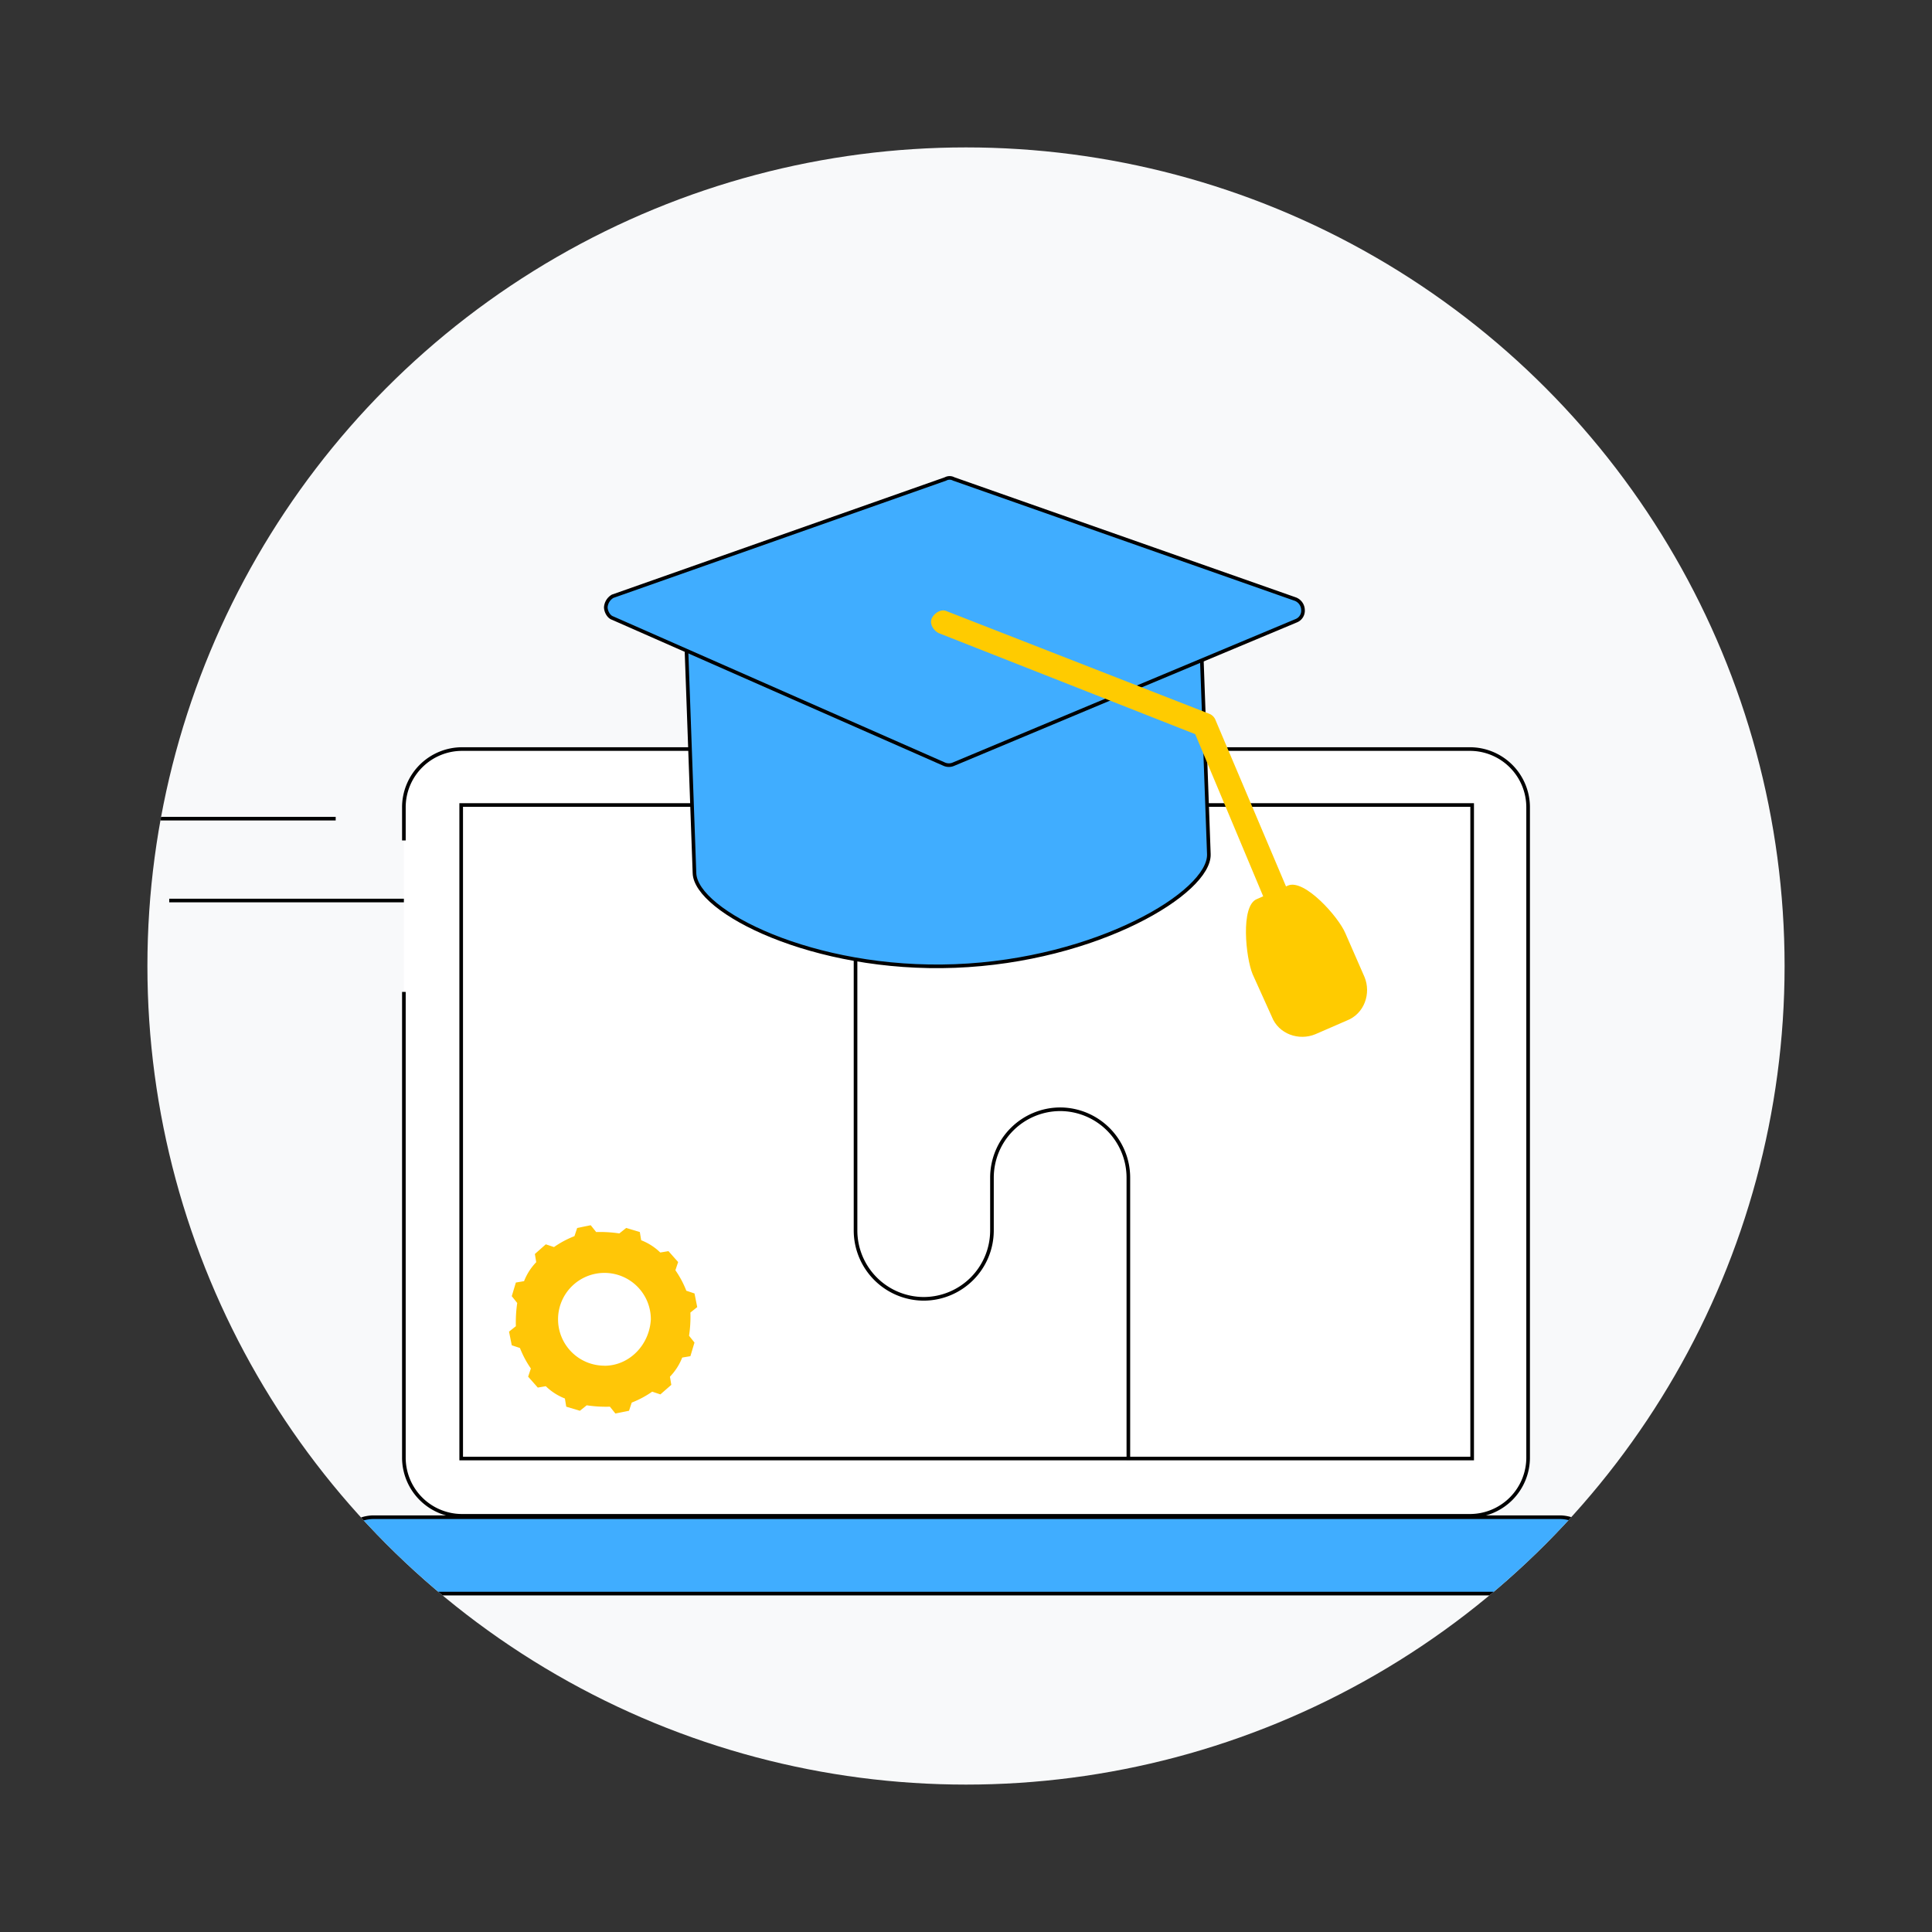 <svg id="图层_1" data-name="图层 1" xmlns="http://www.w3.org/2000/svg" xmlns:xlink="http://www.w3.org/1999/xlink" viewBox="0 0 800 800"><rect x="0" y="0" width="800" height="800" fill="#333333" stroke="none"/><defs><style>.cls-1,.cls-7{fill:none;}.cls-2{fill:#f8f9fa;}.cls-3{clip-path:url(#clip-path);}.cls-4{fill:#fff;}.cls-4,.cls-5,.cls-7{stroke:#000;stroke-miterlimit:10;stroke-width:1.5px;}.cls-5{fill:#40adff;}.cls-6{fill:#ffcb00;}.cls-8{fill:#ffc607;}</style><clipPath id="clip-path"><circle class="cls-1" cx="400" cy="400" r="338.96"/></clipPath></defs><circle class="cls-2" cx="400" cy="400" r="338.96"/><g class="cls-3"><path class="cls-4" d="M167.24,348V334.47a24.12,24.12,0,0,1,24.3-24.3H608.46a24.12,24.12,0,0,1,24.3,24.3V603.38a24.12,24.12,0,0,1-24.3,24.29H191.54a24.12,24.12,0,0,1-24.3-24.29V410.73"/><rect class="cls-4" x="190.97" y="333.34" width="418.62" height="270.61"/><path class="cls-5" d="M645.75,659.87H154.82A15.79,15.79,0,0,1,139,644.05h0a15.78,15.78,0,0,1,15.82-15.81H645.75a15.79,15.79,0,0,1,15.82,15.81h0A15.8,15.8,0,0,1,645.75,659.87Z"/><path class="cls-5" d="M500.56,353.68c.56,15.81-46.33,44.06-105.08,46.32s-107.34-22.6-107.91-38.42l-3.39-94.34c18.08-29.38,68.93-7.91,106.21-9,38.42-1.13,87-27.12,106.78,1.69Z"/><path class="cls-5" d="M394.91,316.39a4.78,4.78,0,0,1-4,0L253.68,255.94c-1.7-.56-2.83-2.82-2.83-4.52a5.76,5.76,0,0,1,2.83-4.52l137.84-48.58a3.57,3.57,0,0,1,3.39,0L536.15,248a4.92,4.92,0,0,1,3.39,4.52,4.47,4.47,0,0,1-2.82,4.52Z"/><path class="cls-6" d="M540.67,401.13c-2.26,1.13-5.08,0-6.22-2.82L494.91,304,388.7,262.16c-2.26-1.13-3.95-4-2.82-6.22s3.95-3.95,6.21-2.82l108.47,42.37a4.61,4.61,0,0,1,2.82,2.82l40.68,96A5.77,5.77,0,0,1,540.67,401.13Z"/><path class="cls-6" d="M565,404.52c2.83,6.78,0,15.25-7.34,18.08l-13,5.65c-6.77,2.82-15.25,0-18.07-7.35l-7.91-17.51c-2.83-6.78-5.09-28.25,1.69-31.07l13-5.65c6.78-2.83,20.9,13,23.72,19.77Z"/><path class="cls-7" d="M467.23,604.51V487.57A28.34,28.34,0,0,0,439,459.32h0a28.33,28.33,0,0,0-28.25,28.25h0v22a28.33,28.33,0,0,1-28.24,28.25h0a28.34,28.34,0,0,1-28.25-28.25V397.18"/><path class="cls-8" d="M285.88,543.5l2.83-2.26-1.13-5.65-3.39-1.13a40.51,40.51,0,0,0-4.52-8.48l1.13-3.39-4-4.52-3.39.57a23.48,23.48,0,0,0-7.91-5.08l-.56-3.4-5.65-1.69-2.83,2.26a54.29,54.29,0,0,0-9.6-.57l-2.26-2.82L239,508.47l-1.13,3.39a40.21,40.21,0,0,0-8.47,4.52L226,515.25l-4.52,4,.56,3.39A23.73,23.73,0,0,0,217,530.5l-3.39.57-1.7,5.65,2.26,2.82a55.36,55.36,0,0,0-.56,9.61l-2.83,2.25,1.13,5.65,3.39,1.13a40.51,40.51,0,0,0,4.52,8.48l-1.13,3.39,4,4.52L226,574a23.66,23.66,0,0,0,7.91,5.09l.56,3.39,5.65,1.69,2.82-2.26a54.4,54.4,0,0,0,9.61.57l2.26,2.82,5.65-1.13,1.13-3.39a40.21,40.21,0,0,0,8.47-4.52l3.39,1.13,4.52-3.95-.56-3.39a23.89,23.89,0,0,0,5.08-7.91l3.39-.57,1.69-5.65-2.25-2.82A52.18,52.18,0,0,0,285.88,543.5Zm-35.59,22a19.21,19.21,0,1,1,19.21-19.21C268.93,557.05,260.46,565.53,250.29,565.53Z"/><line class="cls-7" x1="41.26" y1="338.99" x2="139" y2="338.99"/><line class="cls-7" x1="70.07" y1="372.88" x2="167.24" y2="372.88"/></g></svg>